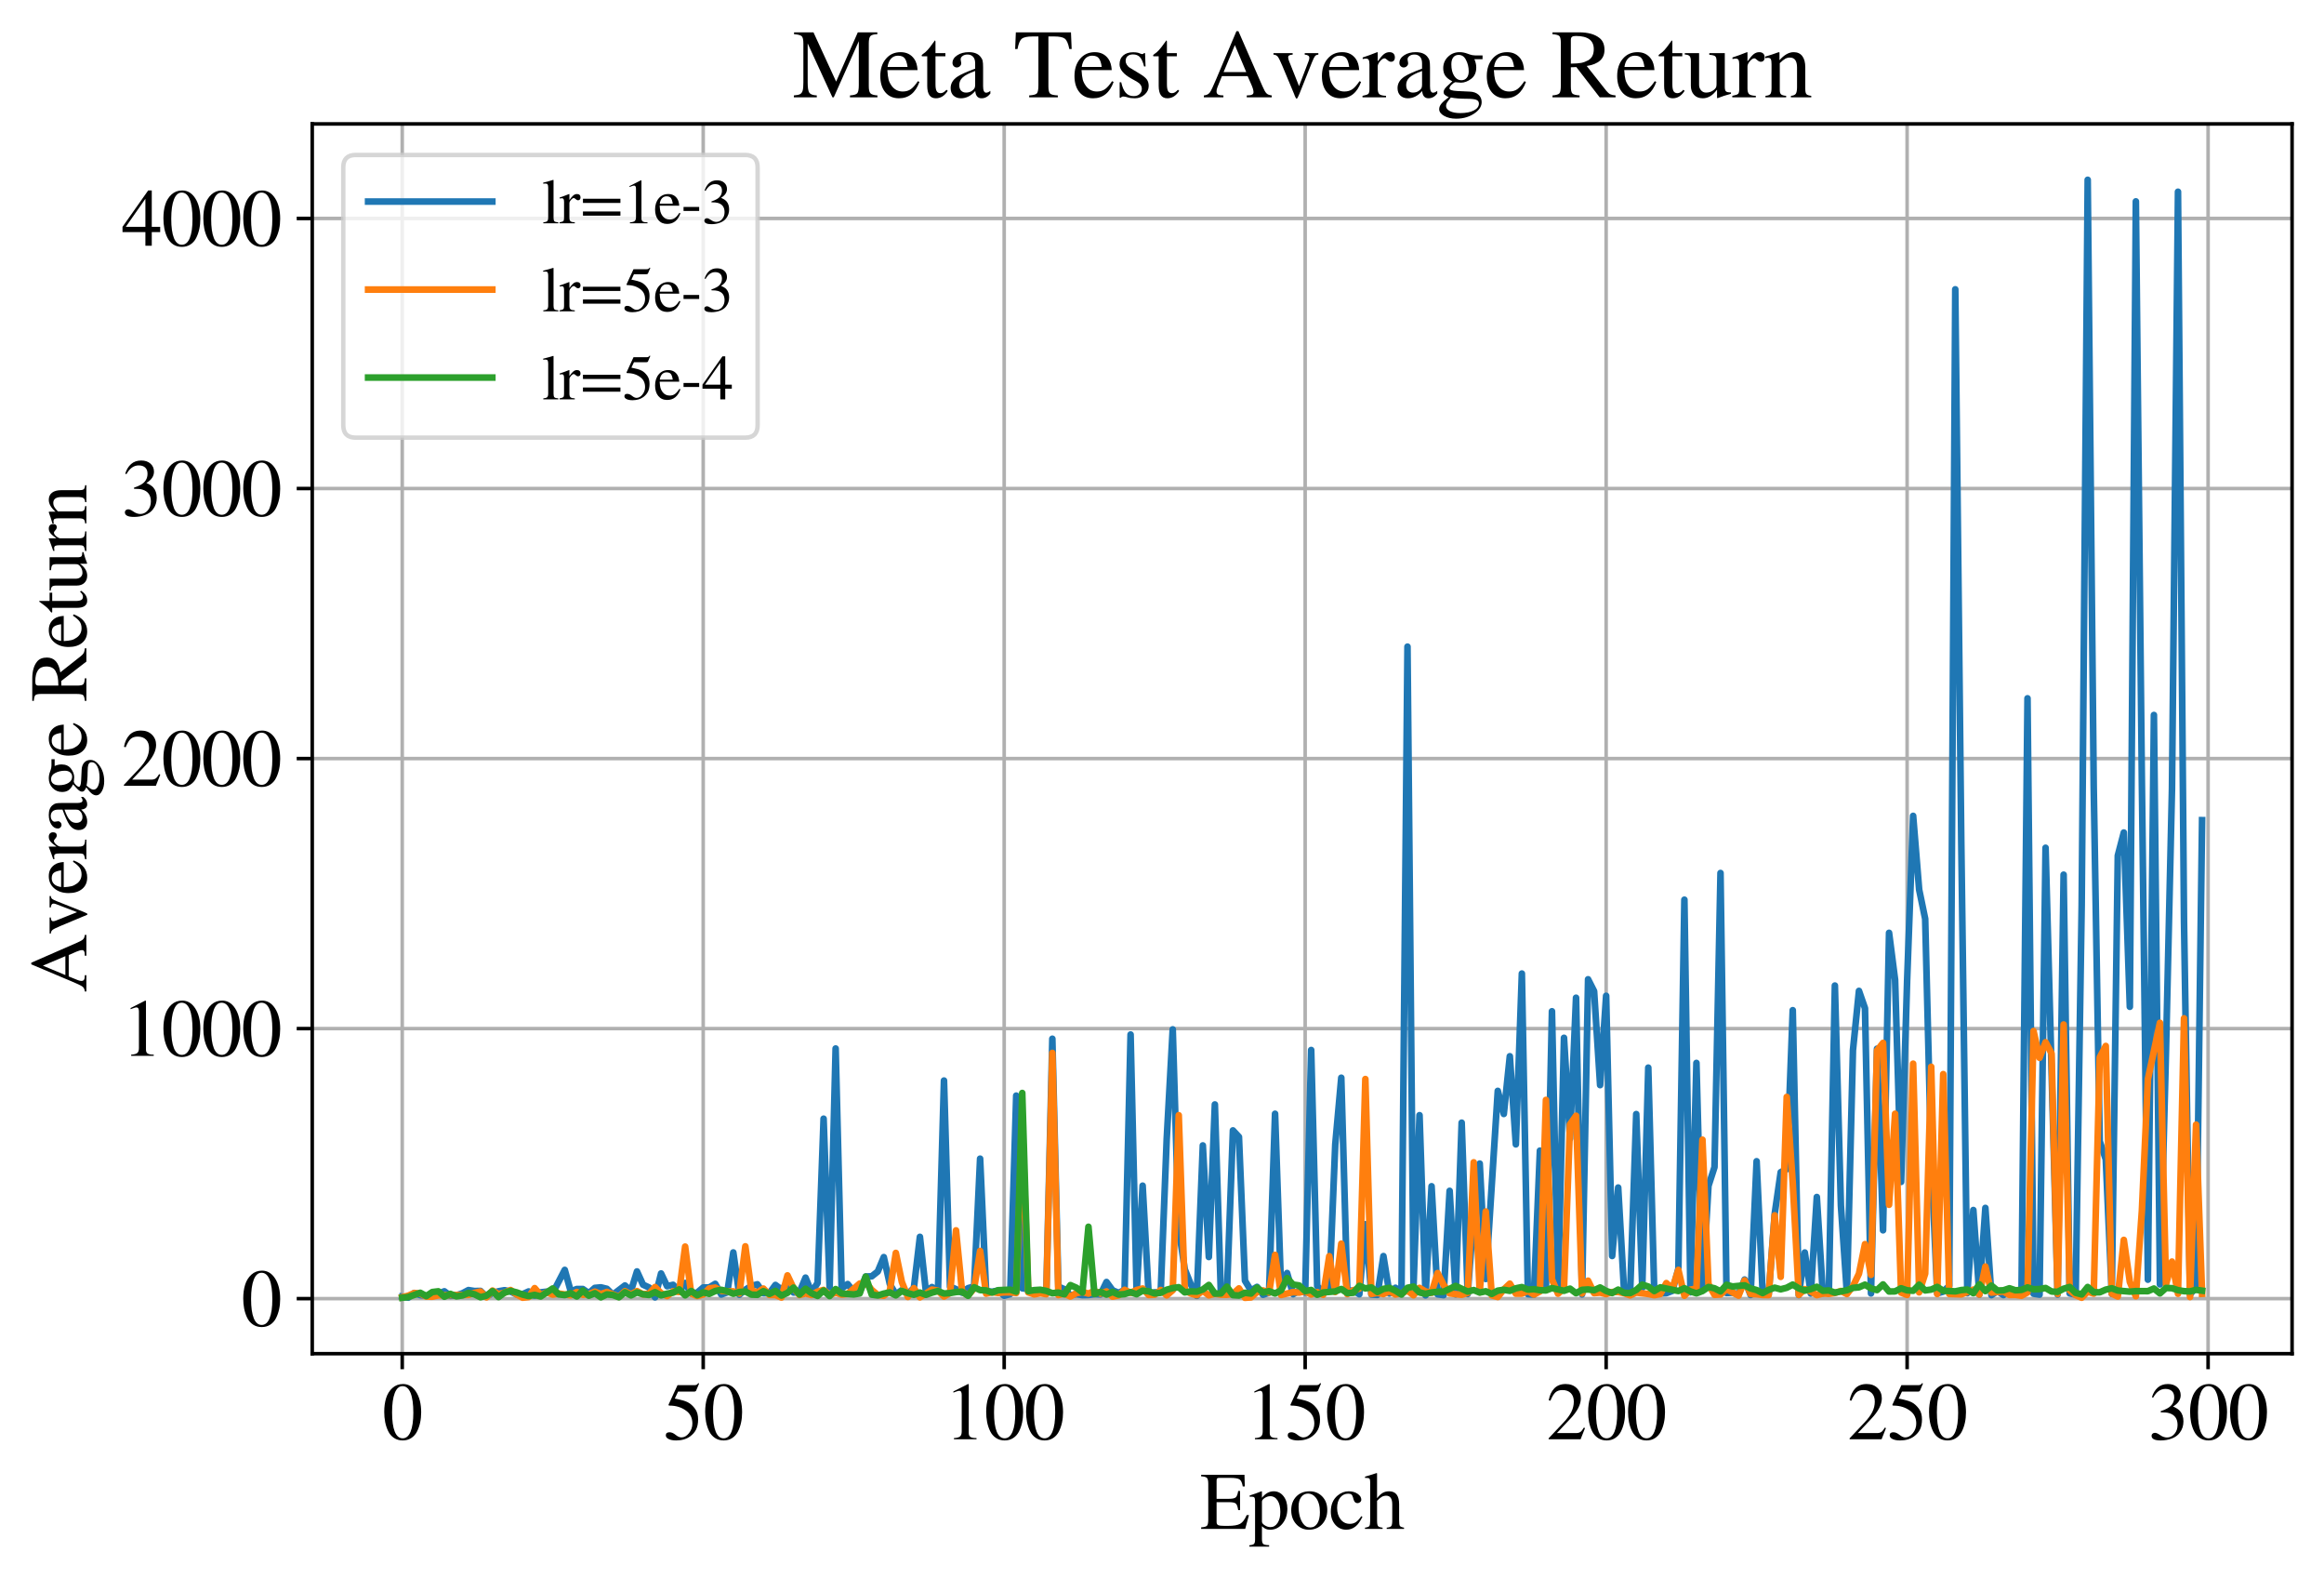 <?xml version="1.0" encoding="utf-8" standalone="no"?>
<!DOCTYPE svg PUBLIC "-//W3C//DTD SVG 1.1//EN"
  "http://www.w3.org/Graphics/SVG/1.1/DTD/svg11.dtd">
<svg xmlns:xlink="http://www.w3.org/1999/xlink" width="524pt" height="355.732pt" viewBox="0 0 524 355.732" xmlns="http://www.w3.org/2000/svg" version="1.1">
 <defs>
  <style type="text/css">*{stroke-linejoin: round; stroke-linecap: butt}</style>
 </defs>
 <g id="figure_1">
  <g id="patch_1">
   <path d="M 0 355.732 
L 524 355.732 
L 524 0 
L 0 0 
z
" style="fill: #ffffff"/>
  </g>
  <g id="axes_1">
   <g id="patch_2">
    <path d="M 70.4 305.132 
L 516.8 305.132 
L 516.8 27.932 
L 70.4 27.932 
z
" style="fill: #ffffff"/>
   </g>
   <g id="matplotlib.axis_1">
    <g id="xtick_1">
     <g id="line2d_1">
      <path d="M 90.691 305.132 
L 90.691 27.932 
" clip-path="url(#p72299917f0)" style="fill: none; stroke: #b0b0b0; stroke-width: 0.8; stroke-linecap: square"/>
     </g>
     <g id="line2d_2">
      <defs>
       <path id="m0ff01334a9" d="M 0 0 
L 0 3.5 
" style="stroke: #000000; stroke-width: 0.8"/>
      </defs>
      <g>
       <use xlink:href="#m0ff01334a9" x="90.691" y="305.132" style="stroke: #000000; stroke-width: 0.8"/>
      </g>
     </g>
     <g id="text_1">
      <!-- 0 -->
      <g transform="translate(86.191 324.425)scale(0.18 -0.18)">
       <defs>
        <path id="STIXGeneral-Regular-30" d="M 3046 2112 
Q 3046 1683 2963 1302 
Q 2880 922 2717 602 
Q 2554 282 2266 96 
Q 1978 -90 1600 -90 
Q 1210 -90 915 108 
Q 621 307 461 640 
Q 301 973 227 1350 
Q 154 1728 154 2150 
Q 154 2746 301 3222 
Q 448 3699 790 4012 
Q 1133 4326 1626 4326 
Q 2253 4326 2649 3712 
Q 3046 3098 3046 2112 
z
M 2432 2080 
Q 2432 3091 2217 3625 
Q 2003 4160 1587 4160 
Q 1190 4160 979 3622 
Q 768 3085 768 2106 
Q 768 1120 979 598 
Q 1190 77 1600 77 
Q 2003 77 2217 598 
Q 2432 1120 2432 2080 
z
" transform="scale(0.016)"/>
       </defs>
       <use xlink:href="#STIXGeneral-Regular-30"/>
      </g>
     </g>
    </g>
    <g id="xtick_2">
     <g id="line2d_3">
      <path d="M 158.553 305.132 
L 158.553 27.932 
" clip-path="url(#p72299917f0)" style="fill: none; stroke: #b0b0b0; stroke-width: 0.8; stroke-linecap: square"/>
     </g>
     <g id="line2d_4">
      <g>
       <use xlink:href="#m0ff01334a9" x="158.553" y="305.132" style="stroke: #000000; stroke-width: 0.8"/>
      </g>
     </g>
     <g id="text_2">
      <!-- 50 -->
      <g transform="translate(149.553 324.425)scale(0.18 -0.18)">
       <defs>
        <path id="STIXGeneral-Regular-35" d="M 2803 4358 
L 2573 3814 
Q 2534 3731 2400 3731 
L 1158 3731 
L 902 3187 
Q 1606 3053 1920 2896 
Q 2234 2739 2502 2368 
Q 2726 2061 2726 1555 
Q 2726 1094 2576 780 
Q 2426 467 2099 224 
Q 1664 -90 1011 -90 
Q 646 -90 422 19 
Q 198 128 198 307 
Q 198 550 486 550 
Q 717 550 960 352 
Q 1210 147 1414 147 
Q 1747 147 2012 480 
Q 2278 813 2278 1229 
Q 2278 1843 1850 2189 
Q 1293 2637 486 2637 
Q 410 2637 410 2688 
L 416 2720 
L 1114 4237 
L 2438 4237 
Q 2547 4237 2608 4269 
Q 2669 4301 2746 4403 
L 2803 4358 
z
" transform="scale(0.016)"/>
       </defs>
       <use xlink:href="#STIXGeneral-Regular-35"/>
       <use xlink:href="#STIXGeneral-Regular-30" x="50"/>
      </g>
     </g>
    </g>
    <g id="xtick_3">
     <g id="line2d_5">
      <path d="M 226.416 305.132 
L 226.416 27.932 
" clip-path="url(#p72299917f0)" style="fill: none; stroke: #b0b0b0; stroke-width: 0.8; stroke-linecap: square"/>
     </g>
     <g id="line2d_6">
      <g>
       <use xlink:href="#m0ff01334a9" x="226.416" y="305.132" style="stroke: #000000; stroke-width: 0.8"/>
      </g>
     </g>
     <g id="text_3">
      <!-- 100 -->
      <g transform="translate(212.916 324.425)scale(0.18 -0.18)">
       <defs>
        <path id="STIXGeneral-Regular-31" d="M 2522 0 
L 755 0 
L 755 96 
Q 1107 115 1235 227 
Q 1363 339 1363 608 
L 1363 3482 
Q 1363 3795 1171 3795 
Q 1082 3795 883 3718 
L 710 3654 
L 710 3744 
L 1856 4326 
L 1914 4307 
L 1914 486 
Q 1914 275 2042 185 
Q 2170 96 2522 96 
L 2522 0 
z
" transform="scale(0.016)"/>
       </defs>
       <use xlink:href="#STIXGeneral-Regular-31"/>
       <use xlink:href="#STIXGeneral-Regular-30" x="50"/>
       <use xlink:href="#STIXGeneral-Regular-30" x="100"/>
      </g>
     </g>
    </g>
    <g id="xtick_4">
     <g id="line2d_7">
      <path d="M 294.279 305.132 
L 294.279 27.932 
" clip-path="url(#p72299917f0)" style="fill: none; stroke: #b0b0b0; stroke-width: 0.8; stroke-linecap: square"/>
     </g>
     <g id="line2d_8">
      <g>
       <use xlink:href="#m0ff01334a9" x="294.279" y="305.132" style="stroke: #000000; stroke-width: 0.8"/>
      </g>
     </g>
     <g id="text_4">
      <!-- 150 -->
      <g transform="translate(280.779 324.425)scale(0.18 -0.18)">
       <use xlink:href="#STIXGeneral-Regular-31"/>
       <use xlink:href="#STIXGeneral-Regular-35" x="50"/>
       <use xlink:href="#STIXGeneral-Regular-30" x="100"/>
      </g>
     </g>
    </g>
    <g id="xtick_5">
     <g id="line2d_9">
      <path d="M 362.141 305.132 
L 362.141 27.932 
" clip-path="url(#p72299917f0)" style="fill: none; stroke: #b0b0b0; stroke-width: 0.8; stroke-linecap: square"/>
     </g>
     <g id="line2d_10">
      <g>
       <use xlink:href="#m0ff01334a9" x="362.141" y="305.132" style="stroke: #000000; stroke-width: 0.8"/>
      </g>
     </g>
     <g id="text_5">
      <!-- 200 -->
      <g transform="translate(348.641 324.425)scale(0.18 -0.18)">
       <defs>
        <path id="STIXGeneral-Regular-32" d="M 3034 877 
L 2688 0 
L 186 0 
L 186 77 
L 1325 1286 
Q 1773 1754 1965 2144 
Q 2157 2534 2157 2950 
Q 2157 3379 1920 3616 
Q 1683 3853 1267 3853 
Q 922 3853 720 3673 
Q 518 3494 326 3021 
L 192 3053 
Q 301 3648 630 3987 
Q 960 4326 1523 4326 
Q 2054 4326 2380 4006 
Q 2707 3686 2707 3200 
Q 2707 2477 1888 1613 
L 832 486 
L 2330 486 
Q 2541 486 2665 569 
Q 2790 653 2944 915 
L 3034 877 
z
" transform="scale(0.016)"/>
       </defs>
       <use xlink:href="#STIXGeneral-Regular-32"/>
       <use xlink:href="#STIXGeneral-Regular-30" x="50"/>
       <use xlink:href="#STIXGeneral-Regular-30" x="100"/>
      </g>
     </g>
    </g>
    <g id="xtick_6">
     <g id="line2d_11">
      <path d="M 430.004 305.132 
L 430.004 27.932 
" clip-path="url(#p72299917f0)" style="fill: none; stroke: #b0b0b0; stroke-width: 0.8; stroke-linecap: square"/>
     </g>
     <g id="line2d_12">
      <g>
       <use xlink:href="#m0ff01334a9" x="430.004" y="305.132" style="stroke: #000000; stroke-width: 0.8"/>
      </g>
     </g>
     <g id="text_6">
      <!-- 250 -->
      <g transform="translate(416.504 324.425)scale(0.18 -0.18)">
       <use xlink:href="#STIXGeneral-Regular-32"/>
       <use xlink:href="#STIXGeneral-Regular-35" x="50"/>
       <use xlink:href="#STIXGeneral-Regular-30" x="100"/>
      </g>
     </g>
    </g>
    <g id="xtick_7">
     <g id="line2d_13">
      <path d="M 497.866 305.132 
L 497.866 27.932 
" clip-path="url(#p72299917f0)" style="fill: none; stroke: #b0b0b0; stroke-width: 0.8; stroke-linecap: square"/>
     </g>
     <g id="line2d_14">
      <g>
       <use xlink:href="#m0ff01334a9" x="497.866" y="305.132" style="stroke: #000000; stroke-width: 0.8"/>
      </g>
     </g>
     <g id="text_7">
      <!-- 300 -->
      <g transform="translate(484.366 324.425)scale(0.18 -0.18)">
       <defs>
        <path id="STIXGeneral-Regular-33" d="M 390 3264 
L 288 3290 
Q 435 3770 748 4048 
Q 1062 4326 1542 4326 
Q 1990 4326 2265 4083 
Q 2541 3840 2541 3450 
Q 2541 2925 1946 2566 
Q 2298 2413 2477 2227 
Q 2758 1914 2758 1402 
Q 2758 890 2464 506 
Q 2246 211 1840 60 
Q 1434 -90 979 -90 
Q 262 -90 262 275 
Q 262 378 339 442 
Q 416 506 525 506 
Q 685 506 915 339 
Q 1197 141 1466 141 
Q 1818 141 2058 425 
Q 2298 710 2298 1120 
Q 2298 1856 1632 2048 
Q 1434 2112 979 2112 
L 979 2202 
Q 1338 2323 1517 2432 
Q 2035 2726 2035 3290 
Q 2035 3610 1852 3776 
Q 1670 3942 1344 3942 
Q 768 3942 390 3264 
z
" transform="scale(0.016)"/>
       </defs>
       <use xlink:href="#STIXGeneral-Regular-33"/>
       <use xlink:href="#STIXGeneral-Regular-30" x="50"/>
       <use xlink:href="#STIXGeneral-Regular-30" x="100"/>
      </g>
     </g>
    </g>
    <g id="text_8">
     <!-- Epoch -->
     <g transform="translate(270.605 344.625)scale(0.18 -0.18)">
      <defs>
       <path id="STIXGeneral-Regular-45" d="M 3821 1082 
L 3526 0 
L 77 0 
L 77 122 
Q 442 147 538 252 
Q 634 358 634 730 
L 634 3520 
Q 634 3878 534 3987 
Q 435 4096 77 4115 
L 77 4237 
L 3469 4237 
L 3494 3322 
L 3334 3322 
Q 3264 3750 3085 3872 
Q 2906 3994 2349 3994 
L 1510 3994 
Q 1370 3994 1328 3952 
Q 1286 3910 1286 3763 
L 1286 2355 
L 2253 2355 
Q 2656 2355 2787 2470 
Q 2918 2586 2976 2970 
L 3123 2970 
L 3123 1472 
L 2976 1472 
Q 2918 1875 2790 1984 
Q 2662 2093 2253 2093 
L 1286 2093 
L 1286 538 
Q 1286 346 1420 291 
Q 1555 237 1933 237 
L 2163 237 
Q 2848 237 3136 403 
Q 3424 570 3642 1082 
L 3821 1082 
z
" transform="scale(0.016)"/>
       <path id="STIXGeneral-Regular-70" d="M 1018 2931 
L 1018 2438 
Q 1421 2944 1939 2944 
Q 2406 2944 2707 2560 
Q 3008 2176 3008 1581 
Q 3008 883 2621 409 
Q 2234 -64 1664 -64 
Q 1466 -64 1328 -6 
Q 1190 51 1018 211 
L 1018 -794 
Q 1018 -1094 1120 -1180 
Q 1222 -1267 1581 -1274 
L 1581 -1389 
L 32 -1389 
L 32 -1280 
Q 314 -1254 397 -1171 
Q 480 -1088 480 -838 
L 480 2157 
Q 480 2381 429 2451 
Q 378 2522 218 2522 
Q 115 2522 58 2515 
L 58 2618 
Q 506 2752 979 2944 
L 1018 2931 
z
M 1018 2138 
L 1018 563 
Q 1018 422 1238 281 
Q 1459 141 1683 141 
Q 2029 141 2243 467 
Q 2458 794 2458 1325 
Q 2458 1888 2243 2224 
Q 2029 2560 1670 2560 
Q 1446 2560 1232 2419 
Q 1018 2278 1018 2138 
z
" transform="scale(0.016)"/>
       <path id="STIXGeneral-Regular-6f" d="M 3008 1478 
Q 3008 806 2608 371 
Q 2208 -64 1568 -64 
Q 979 -64 582 368 
Q 186 800 186 1459 
Q 186 2125 582 2534 
Q 979 2944 1626 2944 
Q 2221 2944 2614 2537 
Q 3008 2131 3008 1478 
z
M 2432 1306 
Q 2432 2035 2112 2445 
Q 1856 2765 1504 2765 
Q 1171 2765 966 2493 
Q 762 2221 762 1747 
Q 762 928 1101 435 
Q 1318 115 1677 115 
Q 2029 115 2230 432 
Q 2432 749 2432 1306 
z
" transform="scale(0.016)"/>
       <path id="STIXGeneral-Regular-63" d="M 2547 998 
L 2637 941 
Q 2362 403 2112 205 
Q 1786 -64 1376 -64 
Q 845 -64 502 336 
Q 160 736 160 1357 
Q 160 2170 698 2618 
Q 1094 2944 1562 2944 
Q 1965 2944 2256 2749 
Q 2547 2554 2547 2285 
Q 2547 2176 2457 2096 
Q 2368 2016 2246 2016 
Q 2022 2016 1939 2310 
L 1901 2451 
Q 1850 2630 1773 2694 
Q 1696 2758 1523 2758 
Q 1133 2758 893 2451 
Q 653 2144 653 1645 
Q 653 1094 928 745 
Q 1203 397 1645 397 
Q 1920 397 2118 528 
Q 2317 659 2547 998 
z
" transform="scale(0.016)"/>
       <path id="STIXGeneral-Regular-68" d="M 3117 0 
L 1760 0 
L 1760 96 
Q 2042 128 2118 224 
Q 2195 320 2195 653 
L 2195 1920 
Q 2195 2598 1722 2598 
Q 1530 2598 1370 2508 
Q 1210 2419 1005 2195 
L 1005 653 
Q 1005 320 1081 224 
Q 1158 128 1440 96 
L 1440 0 
L 58 0 
L 58 96 
Q 333 134 400 224 
Q 467 314 467 653 
L 467 3667 
Q 467 3872 406 3933 
Q 346 3994 141 3994 
Q 83 3994 64 3987 
L 64 4090 
L 237 4141 
Q 730 4288 973 4371 
L 1005 4352 
L 1005 2406 
Q 1229 2694 1446 2819 
Q 1664 2944 1946 2944 
Q 2733 2944 2733 1926 
L 2733 653 
Q 2733 320 2793 233 
Q 2854 147 3117 96 
L 3117 0 
z
" transform="scale(0.016)"/>
      </defs>
      <use xlink:href="#STIXGeneral-Regular-45"/>
      <use xlink:href="#STIXGeneral-Regular-70" x="61.1"/>
      <use xlink:href="#STIXGeneral-Regular-6f" x="111.1"/>
      <use xlink:href="#STIXGeneral-Regular-63" x="161.1"/>
      <use xlink:href="#STIXGeneral-Regular-68" x="205.5"/>
     </g>
    </g>
   </g>
   <g id="matplotlib.axis_2">
    <g id="ytick_1">
     <g id="line2d_15">
      <path d="M 70.4 292.723 
L 516.8 292.723 
" clip-path="url(#p72299917f0)" style="fill: none; stroke: #b0b0b0; stroke-width: 0.8; stroke-linecap: square"/>
     </g>
     <g id="line2d_16">
      <defs>
       <path id="m9b5ea8f949" d="M 0 0 
L -3.5 0 
" style="stroke: #000000; stroke-width: 0.8"/>
      </defs>
      <g>
       <use xlink:href="#m9b5ea8f949" x="70.4" y="292.723" style="stroke: #000000; stroke-width: 0.8"/>
      </g>
     </g>
     <g id="text_9">
      <!-- 0 -->
      <g transform="translate(54.4 298.87)scale(0.18 -0.18)">
       <use xlink:href="#STIXGeneral-Regular-30"/>
      </g>
     </g>
    </g>
    <g id="ytick_2">
     <g id="line2d_17">
      <path d="M 70.4 231.853 
L 516.8 231.853 
" clip-path="url(#p72299917f0)" style="fill: none; stroke: #b0b0b0; stroke-width: 0.8; stroke-linecap: square"/>
     </g>
     <g id="line2d_18">
      <g>
       <use xlink:href="#m9b5ea8f949" x="70.4" y="231.853" style="stroke: #000000; stroke-width: 0.8"/>
      </g>
     </g>
     <g id="text_10">
      <!-- 1000 -->
      <g transform="translate(27.4 238)scale(0.18 -0.18)">
       <use xlink:href="#STIXGeneral-Regular-31"/>
       <use xlink:href="#STIXGeneral-Regular-30" x="50"/>
       <use xlink:href="#STIXGeneral-Regular-30" x="100"/>
       <use xlink:href="#STIXGeneral-Regular-30" x="150"/>
      </g>
     </g>
    </g>
    <g id="ytick_3">
     <g id="line2d_19">
      <path d="M 70.4 170.983 
L 516.8 170.983 
" clip-path="url(#p72299917f0)" style="fill: none; stroke: #b0b0b0; stroke-width: 0.8; stroke-linecap: square"/>
     </g>
     <g id="line2d_20">
      <g>
       <use xlink:href="#m9b5ea8f949" x="70.4" y="170.983" style="stroke: #000000; stroke-width: 0.8"/>
      </g>
     </g>
     <g id="text_11">
      <!-- 2000 -->
      <g transform="translate(27.4 177.13)scale(0.18 -0.18)">
       <use xlink:href="#STIXGeneral-Regular-32"/>
       <use xlink:href="#STIXGeneral-Regular-30" x="50"/>
       <use xlink:href="#STIXGeneral-Regular-30" x="100"/>
       <use xlink:href="#STIXGeneral-Regular-30" x="150"/>
      </g>
     </g>
    </g>
    <g id="ytick_4">
     <g id="line2d_21">
      <path d="M 70.4 110.113 
L 516.8 110.113 
" clip-path="url(#p72299917f0)" style="fill: none; stroke: #b0b0b0; stroke-width: 0.8; stroke-linecap: square"/>
     </g>
     <g id="line2d_22">
      <g>
       <use xlink:href="#m9b5ea8f949" x="70.4" y="110.113" style="stroke: #000000; stroke-width: 0.8"/>
      </g>
     </g>
     <g id="text_12">
      <!-- 3000 -->
      <g transform="translate(27.4 116.259)scale(0.18 -0.18)">
       <use xlink:href="#STIXGeneral-Regular-33"/>
       <use xlink:href="#STIXGeneral-Regular-30" x="50"/>
       <use xlink:href="#STIXGeneral-Regular-30" x="100"/>
       <use xlink:href="#STIXGeneral-Regular-30" x="150"/>
      </g>
     </g>
    </g>
    <g id="ytick_5">
     <g id="line2d_23">
      <path d="M 70.4 49.242 
L 516.8 49.242 
" clip-path="url(#p72299917f0)" style="fill: none; stroke: #b0b0b0; stroke-width: 0.8; stroke-linecap: square"/>
     </g>
     <g id="line2d_24">
      <g>
       <use xlink:href="#m9b5ea8f949" x="70.4" y="49.242" style="stroke: #000000; stroke-width: 0.8"/>
      </g>
     </g>
     <g id="text_13">
      <!-- 4000 -->
      <g transform="translate(27.4 55.389)scale(0.18 -0.18)">
       <defs>
        <path id="STIXGeneral-Regular-34" d="M 3027 1069 
L 2368 1069 
L 2368 0 
L 1869 0 
L 1869 1069 
L 77 1069 
L 77 1478 
L 2086 4326 
L 2368 4326 
L 2368 1478 
L 3027 1478 
L 3027 1069 
z
M 1869 1478 
L 1869 3674 
L 333 1478 
L 1869 1478 
z
" transform="scale(0.016)"/>
       </defs>
       <use xlink:href="#STIXGeneral-Regular-34"/>
       <use xlink:href="#STIXGeneral-Regular-30" x="50"/>
       <use xlink:href="#STIXGeneral-Regular-30" x="100"/>
       <use xlink:href="#STIXGeneral-Regular-30" x="150"/>
      </g>
     </g>
    </g>
    <g id="text_14">
     <!-- Average Return -->
     <g transform="translate(19.477 223.765)rotate(-90)scale(0.18 -0.18)">
      <defs>
       <path id="STIXGeneral-Regular-41" d="M 4525 0 
L 2893 0 
L 2893 122 
Q 3149 122 3245 179 
Q 3334 224 3334 333 
Q 3334 499 3213 781 
L 2950 1382 
L 1274 1382 
L 979 653 
Q 922 506 922 384 
Q 922 237 1027 179 
Q 1133 122 1370 122 
L 1370 0 
L 96 0 
L 96 122 
Q 365 147 486 316 
Q 608 486 902 1190 
L 2221 4314 
L 2349 4314 
L 3923 710 
Q 4064 378 4176 262 
Q 4288 147 4525 122 
L 4525 0 
z
M 2861 1645 
L 2118 3405 
L 1382 1645 
L 2861 1645 
z
" transform="scale(0.016)"/>
       <path id="STIXGeneral-Regular-76" d="M 3053 2880 
L 3053 2784 
Q 2906 2771 2835 2688 
Q 2765 2605 2637 2285 
L 1818 230 
Q 1690 -90 1638 -90 
Q 1587 -90 1523 77 
Q 1510 96 1497 141 
Q 1485 186 1472 211 
L 704 2048 
Q 499 2534 403 2652 
Q 307 2771 122 2784 
L 122 2880 
L 1376 2880 
L 1376 2784 
Q 1210 2771 1146 2732 
Q 1082 2694 1082 2611 
Q 1082 2509 1139 2368 
L 1792 730 
L 2426 2387 
Q 2464 2483 2464 2579 
Q 2464 2758 2163 2784 
L 2163 2880 
L 3053 2880 
z
" transform="scale(0.016)"/>
       <path id="STIXGeneral-Regular-65" d="M 2611 1050 
L 2714 1005 
Q 2330 -64 1376 -64 
Q 813 -64 486 329 
Q 160 723 160 1389 
Q 160 2074 525 2509 
Q 890 2944 1485 2944 
Q 2061 2944 2374 2502 
Q 2560 2246 2592 1773 
L 621 1773 
Q 646 1370 700 1158 
Q 755 947 915 730 
Q 1184 378 1626 378 
Q 1939 378 2153 531 
Q 2368 685 2611 1050 
z
M 634 1978 
L 1939 1978 
Q 1882 2381 1750 2547 
Q 1619 2714 1312 2714 
Q 1043 2714 864 2525 
Q 685 2336 634 1978 
z
" transform="scale(0.016)"/>
       <path id="STIXGeneral-Regular-72" d="M 1024 2931 
L 1024 2342 
Q 1267 2688 1430 2816 
Q 1594 2944 1792 2944 
Q 1958 2944 2051 2854 
Q 2144 2765 2144 2605 
Q 2144 2470 2077 2393 
Q 2010 2317 1894 2317 
Q 1773 2317 1638 2445 
Q 1536 2541 1472 2541 
Q 1338 2541 1181 2355 
Q 1024 2170 1024 2016 
L 1024 576 
Q 1024 301 1133 205 
Q 1242 109 1568 96 
L 1568 0 
L 32 0 
L 32 96 
Q 339 154 412 224 
Q 486 294 486 538 
L 486 2138 
Q 486 2349 438 2435 
Q 390 2522 269 2522 
Q 166 2522 45 2496 
L 45 2598 
Q 448 2726 992 2944 
L 1024 2931 
z
" transform="scale(0.016)"/>
       <path id="STIXGeneral-Regular-61" d="M 2829 422 
L 2829 243 
Q 2586 -64 2253 -64 
Q 1888 -64 1843 403 
L 1837 403 
Q 1427 -64 909 -64 
Q 608 -64 422 112 
Q 237 288 237 602 
Q 237 1050 685 1350 
Q 992 1555 1837 1869 
L 1837 2214 
Q 1837 2502 1699 2646 
Q 1562 2790 1338 2790 
Q 1146 2790 1018 2697 
Q 890 2605 890 2477 
Q 890 2419 909 2348 
Q 928 2278 928 2208 
Q 928 2112 841 2029 
Q 755 1946 634 1946 
Q 525 1946 441 2029 
Q 358 2112 358 2240 
Q 358 2547 685 2752 
Q 986 2944 1421 2944 
Q 1939 2944 2176 2656 
Q 2291 2522 2323 2384 
Q 2355 2246 2355 1946 
L 2355 723 
Q 2355 301 2554 301 
Q 2682 301 2829 422 
z
M 1837 813 
L 1837 1715 
Q 1248 1510 1018 1293 
Q 800 1094 800 800 
Q 800 557 921 432 
Q 1043 307 1242 307 
Q 1453 307 1613 410 
Q 1747 506 1792 589 
Q 1837 672 1837 813 
z
" transform="scale(0.016)"/>
       <path id="STIXGeneral-Regular-67" d="M 3008 2483 
L 2477 2483 
Q 2598 2208 2598 1946 
Q 2598 1453 2265 1203 
Q 1933 954 1600 954 
Q 1530 954 1357 973 
L 1235 986 
Q 1107 947 979 812 
Q 851 678 851 582 
Q 851 435 1350 410 
L 2176 371 
Q 2528 358 2739 172 
Q 2950 -13 2950 -314 
Q 2950 -685 2566 -986 
Q 2035 -1395 1286 -1395 
Q 826 -1395 502 -1212 
Q 179 -1030 179 -774 
Q 179 -595 320 -419 
Q 461 -243 806 6 
Q 602 102 534 172 
Q 467 243 467 346 
Q 467 531 762 787 
Q 909 915 1037 1043 
Q 717 1203 579 1401 
Q 442 1600 442 1901 
Q 442 2336 752 2640 
Q 1062 2944 1510 2944 
Q 1766 2944 2022 2848 
L 2163 2797 
Q 2349 2733 2515 2733 
L 3008 2733 
L 3008 2483 
z
M 973 2163 
L 973 2144 
Q 973 1683 1155 1398 
Q 1338 1114 1632 1114 
Q 1850 1114 1978 1270 
Q 2106 1427 2106 1690 
Q 2106 2112 1914 2464 
Q 1754 2765 1446 2765 
Q 1222 2765 1097 2605 
Q 973 2445 973 2163 
z
M 2771 -410 
Q 2771 -230 2595 -163 
Q 2419 -96 1978 -96 
Q 1344 -96 941 -13 
Q 749 -243 688 -348 
Q 627 -454 627 -563 
Q 627 -774 880 -902 
Q 1133 -1030 1555 -1030 
Q 2099 -1030 2435 -860 
Q 2771 -691 2771 -410 
z
" transform="scale(0.016)"/>
       <path id="STIXGeneral-Regular-20" transform="scale(0.016)"/>
       <path id="STIXGeneral-Regular-52" d="M 4224 0 
L 3187 0 
L 1664 1971 
L 1306 1958 
L 1306 717 
Q 1306 352 1405 249 
Q 1504 147 1875 122 
L 1875 0 
L 109 0 
L 109 122 
Q 474 154 563 262 
Q 653 371 653 794 
L 653 3526 
Q 653 3885 563 3987 
Q 474 4090 109 4115 
L 109 4237 
L 1850 4237 
Q 2726 4237 3187 3859 
Q 3501 3603 3501 3091 
Q 3501 2221 2342 2042 
L 3622 422 
Q 3757 256 3878 198 
Q 4000 141 4224 122 
L 4224 0 
z
M 1306 3731 
L 1306 2195 
Q 1766 2202 1990 2246 
Q 2214 2291 2438 2413 
Q 2803 2618 2803 3142 
Q 2803 4000 1632 4000 
Q 1459 4000 1382 3945 
Q 1306 3891 1306 3731 
z
" transform="scale(0.016)"/>
       <path id="STIXGeneral-Regular-74" d="M 1702 493 
L 1786 422 
Q 1478 -64 1011 -64 
Q 448 -64 448 749 
L 448 2675 
L 109 2675 
Q 83 2694 83 2720 
Q 83 2771 192 2842 
Q 435 2982 813 3526 
Q 826 3546 874 3606 
Q 922 3667 941 3706 
Q 986 3706 986 3622 
L 986 2880 
L 1632 2880 
L 1632 2675 
L 986 2675 
L 986 845 
Q 986 538 1062 403 
Q 1139 269 1318 269 
Q 1510 269 1702 493 
z
" transform="scale(0.016)"/>
       <path id="STIXGeneral-Regular-75" d="M 3072 320 
L 3072 230 
Q 2573 96 2195 -58 
L 2163 -38 
L 2163 486 
L 2150 486 
Q 1747 -64 1235 -64 
Q 870 -64 662 160 
Q 454 384 454 755 
L 454 2362 
Q 454 2598 371 2688 
Q 288 2778 58 2790 
L 58 2880 
L 992 2880 
L 992 813 
Q 992 595 1123 451 
Q 1254 307 1446 307 
Q 1760 307 1984 506 
Q 2067 582 2099 649 
Q 2131 717 2131 877 
L 2131 2355 
Q 2131 2605 2041 2678 
Q 1952 2752 1658 2771 
L 1658 2880 
L 2669 2880 
L 2669 685 
Q 2669 461 2742 390 
Q 2816 320 3034 320 
L 3072 320 
z
" transform="scale(0.016)"/>
       <path id="STIXGeneral-Regular-6e" d="M 3104 0 
L 1773 0 
L 1779 96 
Q 2016 115 2096 233 
Q 2176 352 2176 672 
L 2176 1946 
Q 2176 2592 1709 2592 
Q 1549 2592 1408 2515 
Q 1267 2438 1050 2227 
L 1050 461 
Q 1050 269 1136 192 
Q 1222 115 1466 96 
L 1466 0 
L 115 0 
L 115 96 
Q 358 115 435 214 
Q 512 314 512 602 
L 512 2157 
Q 512 2394 467 2483 
Q 422 2573 288 2573 
Q 160 2573 102 2547 
L 102 2656 
Q 550 2784 979 2944 
L 1030 2925 
L 1030 2426 
L 1037 2426 
Q 1491 2944 1958 2944 
Q 2323 2944 2518 2688 
Q 2714 2432 2714 1958 
L 2714 544 
Q 2714 288 2790 205 
Q 2867 122 3104 96 
L 3104 0 
z
" transform="scale(0.016)"/>
      </defs>
      <use xlink:href="#STIXGeneral-Regular-41"/>
      <use xlink:href="#STIXGeneral-Regular-76" x="72.2"/>
      <use xlink:href="#STIXGeneral-Regular-65" x="122.2"/>
      <use xlink:href="#STIXGeneral-Regular-72" x="166.6"/>
      <use xlink:href="#STIXGeneral-Regular-61" x="199.9"/>
      <use xlink:href="#STIXGeneral-Regular-67" x="244.3"/>
      <use xlink:href="#STIXGeneral-Regular-65" x="294.3"/>
      <use xlink:href="#STIXGeneral-Regular-20" x="338.7"/>
      <use xlink:href="#STIXGeneral-Regular-52" x="363.7"/>
      <use xlink:href="#STIXGeneral-Regular-65" x="430.4"/>
      <use xlink:href="#STIXGeneral-Regular-74" x="474.8"/>
      <use xlink:href="#STIXGeneral-Regular-75" x="502.6"/>
      <use xlink:href="#STIXGeneral-Regular-72" x="552.6"/>
      <use xlink:href="#STIXGeneral-Regular-6e" x="585.9"/>
     </g>
    </g>
   </g>
   <g id="line2d_25">
    <path d="M 90.691 292.271 
L 92.048 292.502 
L 93.405 291.442 
L 94.763 291.939 
L 96.12 292.069 
L 98.834 291.599 
L 100.192 291.07 
L 101.549 292.09 
L 102.906 291.974 
L 104.263 291.52 
L 105.621 290.794 
L 106.978 291.006 
L 108.335 290.981 
L 109.692 292.28 
L 111.05 291.455 
L 112.407 291.061 
L 113.764 290.818 
L 115.121 291.132 
L 116.479 291.768 
L 117.836 291.721 
L 119.193 291.1 
L 120.55 292.041 
L 121.908 291.302 
L 123.265 291.145 
L 124.622 291.471 
L 127.337 286.242 
L 128.694 291.104 
L 130.051 290.55 
L 131.408 290.555 
L 132.766 291.483 
L 134.123 290.301 
L 135.48 290.177 
L 136.837 290.507 
L 138.195 291.825 
L 140.909 289.753 
L 142.266 290.967 
L 143.624 286.59 
L 144.981 289.572 
L 146.338 290.208 
L 147.695 292.436 
L 149.053 287.049 
L 150.41 289.915 
L 151.767 289.606 
L 153.124 291.076 
L 154.482 289.184 
L 155.839 291.559 
L 157.196 291.369 
L 158.553 290.213 
L 159.911 290.205 
L 161.268 289.385 
L 162.625 291.79 
L 163.982 291.299 
L 165.34 282.309 
L 166.697 291.836 
L 168.054 290.707 
L 169.411 289.866 
L 170.769 289.492 
L 172.126 291.487 
L 173.483 291.476 
L 174.84 289.636 
L 176.198 290.658 
L 177.555 289.27 
L 178.912 291.344 
L 180.27 291.269 
L 181.627 287.989 
L 182.984 291.299 
L 184.341 289.197 
L 185.699 252.162 
L 187.056 290.156 
L 188.413 236.341 
L 189.77 290.449 
L 191.128 289.436 
L 192.485 291.139 
L 193.842 291.113 
L 195.199 287.74 
L 196.557 287.686 
L 197.914 286.607 
L 199.271 283.362 
L 200.628 289.44 
L 201.986 291.766 
L 203.343 290.791 
L 204.7 291.656 
L 206.057 290.3 
L 207.415 278.795 
L 208.772 291.141 
L 210.129 290.112 
L 211.486 291.009 
L 212.844 243.567 
L 214.201 290.023 
L 215.558 290.579 
L 216.915 291.382 
L 218.273 290.359 
L 219.63 289.988 
L 220.987 261.172 
L 222.344 291.097 
L 223.702 291.156 
L 225.059 290.911 
L 226.416 292.066 
L 227.773 291.69 
L 229.131 246.962 
L 230.488 290.387 
L 231.845 290.562 
L 233.202 291.475 
L 234.56 291.239 
L 235.917 291.369 
L 237.274 234.143 
L 238.631 290.008 
L 239.989 290.592 
L 241.346 291.958 
L 242.703 291.711 
L 244.06 291.93 
L 245.418 291.898 
L 246.775 291.708 
L 248.132 291.776 
L 249.489 288.973 
L 250.847 290.828 
L 252.204 291.424 
L 253.561 290.773 
L 254.918 233.187 
L 256.276 291.357 
L 257.633 267.26 
L 258.99 291.744 
L 260.347 291.293 
L 261.705 291.292 
L 263.062 256.728 
L 264.419 232.027 
L 265.776 277.01 
L 267.134 286.109 
L 268.491 289.494 
L 269.848 292.095 
L 271.205 258.188 
L 272.563 283.336 
L 273.92 248.951 
L 275.277 291.659 
L 276.634 291.501 
L 277.992 254.802 
L 279.349 256.268 
L 280.706 288.675 
L 282.063 290.904 
L 283.421 290.071 
L 284.778 291.844 
L 286.135 291.379 
L 287.492 251.05 
L 288.85 290.643 
L 290.207 286.949 
L 291.564 291.719 
L 292.921 290.941 
L 294.279 291.347 
L 295.636 236.68 
L 296.993 289.882 
L 298.35 291.231 
L 299.708 290.981 
L 301.065 257.963 
L 302.422 242.931 
L 303.779 290.907 
L 305.137 290.903 
L 306.494 291.732 
L 307.851 275.957 
L 309.208 291.793 
L 310.566 291.883 
L 311.923 283.132 
L 313.28 291.551 
L 314.637 290.272 
L 315.995 291.366 
L 317.352 145.759 
L 318.709 290.102 
L 320.066 251.374 
L 321.424 291.985 
L 322.781 267.392 
L 324.138 291.749 
L 325.495 291.936 
L 326.853 268.423 
L 328.21 291.749 
L 329.567 253.059 
L 330.924 291.677 
L 332.282 273.674 
L 333.639 262.281 
L 334.996 288.291 
L 337.711 245.892 
L 339.068 251.091 
L 340.425 238.087 
L 341.782 257.942 
L 343.14 219.446 
L 344.497 291.716 
L 345.854 291.82 
L 347.211 259.364 
L 348.569 290.139 
L 349.926 227.948 
L 351.283 291.225 
L 352.64 233.932 
L 353.998 256.637 
L 355.355 224.899 
L 356.712 291.767 
L 358.069 220.74 
L 359.427 223.426 
L 360.784 244.589 
L 362.141 224.463 
L 363.498 283.105 
L 364.856 267.682 
L 366.213 291.44 
L 367.57 290.79 
L 368.927 251.121 
L 370.285 290.29 
L 371.642 240.653 
L 372.999 291.399 
L 374.356 291.54 
L 375.714 291.493 
L 377.071 290.97 
L 378.428 285.984 
L 379.785 202.799 
L 381.143 291.291 
L 382.5 239.593 
L 383.857 290.86 
L 385.214 267.303 
L 386.572 263.078 
L 387.929 196.781 
L 389.286 291.446 
L 390.643 291.396 
L 392.001 291.72 
L 393.358 288.418 
L 394.715 291.897 
L 396.072 261.753 
L 397.43 291.43 
L 398.787 291.769 
L 400.144 273.628 
L 401.501 264.219 
L 402.859 263.544 
L 404.216 227.707 
L 405.573 291.911 
L 406.93 282.327 
L 408.288 291.568 
L 409.645 269.816 
L 411.002 291.569 
L 412.36 291.222 
L 413.717 222.152 
L 415.074 271.733 
L 416.431 291.525 
L 417.789 236.748 
L 419.146 223.353 
L 420.503 227.263 
L 421.86 291.548 
L 423.218 236.39 
L 424.575 277.314 
L 425.932 210.266 
L 427.289 220.85 
L 428.647 266.409 
L 430.004 221.047 
L 431.361 183.904 
L 432.718 200.529 
L 434.076 207.106 
L 435.433 261.4 
L 436.79 291.534 
L 438.147 291.151 
L 439.505 289.828 
L 440.862 65.215 
L 442.219 190.05 
L 443.576 291.487 
L 444.934 272.751 
L 446.291 291.795 
L 447.648 272.273 
L 449.005 291.933 
L 450.363 291.042 
L 451.72 291.915 
L 453.077 290.653 
L 455.792 291.518 
L 457.149 157.408 
L 458.506 291.609 
L 459.863 291.822 
L 461.221 191.094 
L 463.935 291.8 
L 465.292 197.158 
L 466.65 291.539 
L 468.007 291.812 
L 469.364 204.004 
L 470.721 40.532 
L 472.079 177.483 
L 473.436 257.246 
L 474.793 261.312 
L 476.15 291.653 
L 477.508 192.863 
L 478.865 187.658 
L 480.222 226.936 
L 481.579 45.395 
L 482.937 176.492 
L 484.294 288.446 
L 485.651 161.165 
L 487.008 289.51 
L 488.366 237.209 
L 489.723 177.84 
L 491.08 43.22 
L 492.437 207.774 
L 493.795 291.807 
L 495.152 289.989 
L 496.509 184.87 
L 496.509 184.87 
" clip-path="url(#p72299917f0)" style="fill: none; stroke: #1f77b4; stroke-width: 1.5; stroke-linecap: square"/>
   </g>
   <g id="line2d_26">
    <path d="M 90.691 292.393 
L 92.048 292.057 
L 93.405 291.464 
L 94.763 291.577 
L 96.12 292.261 
L 97.477 292.286 
L 98.834 291.968 
L 105.621 291.875 
L 106.978 291.425 
L 108.335 291.12 
L 109.692 292.433 
L 111.05 290.902 
L 112.407 291.736 
L 113.764 291.376 
L 115.121 290.783 
L 116.479 291.773 
L 117.836 292.512 
L 119.193 292.363 
L 120.55 290.355 
L 121.908 291.923 
L 123.265 291.306 
L 124.622 291.814 
L 125.979 291.573 
L 128.694 291.975 
L 130.051 291.227 
L 131.408 291.851 
L 132.766 291.738 
L 134.123 291.155 
L 135.48 291.711 
L 136.837 291.212 
L 139.552 292.308 
L 140.909 291.051 
L 142.266 291.772 
L 143.624 291.018 
L 144.981 291.754 
L 146.338 291.591 
L 147.695 290.11 
L 149.053 291.486 
L 150.41 292.142 
L 151.767 291.064 
L 153.124 291.23 
L 154.482 280.991 
L 155.839 291.595 
L 157.196 292.127 
L 158.553 291.798 
L 159.911 290.418 
L 161.268 290.239 
L 162.625 290.973 
L 163.982 291.092 
L 165.34 291.079 
L 166.697 291.569 
L 168.054 280.933 
L 169.411 290.863 
L 170.769 291.348 
L 172.126 290.451 
L 173.483 291.886 
L 174.84 291.901 
L 176.198 292.469 
L 177.555 287.481 
L 178.912 290.341 
L 180.27 291.911 
L 181.627 291.567 
L 182.984 291.905 
L 184.341 291.142 
L 185.699 290.756 
L 187.056 291.926 
L 188.413 291.37 
L 189.77 291.819 
L 191.128 291.652 
L 193.842 289.328 
L 195.199 289.058 
L 196.557 290.756 
L 197.914 291.904 
L 199.271 292.073 
L 200.628 291.004 
L 201.986 282.417 
L 203.343 288.973 
L 204.7 292.342 
L 206.057 290.358 
L 207.415 292.431 
L 210.129 290.688 
L 211.486 290.924 
L 212.844 292.249 
L 214.201 291.441 
L 215.558 277.335 
L 216.915 291.127 
L 218.273 291.97 
L 219.63 290.45 
L 220.987 281.977 
L 222.344 291.596 
L 223.702 291.245 
L 225.059 291.445 
L 226.416 291.31 
L 227.773 291.3 
L 229.131 291.455 
L 230.488 253.094 
L 231.845 291.3 
L 233.202 291.764 
L 234.56 291.504 
L 235.917 291.724 
L 237.274 237.339 
L 238.631 291.919 
L 239.989 291.595 
L 241.346 292.242 
L 242.703 291.467 
L 244.06 291.215 
L 245.418 291.585 
L 246.775 290.979 
L 248.132 291.602 
L 249.489 291.099 
L 250.847 292.275 
L 252.204 291.988 
L 253.561 290.733 
L 254.918 291.412 
L 256.276 290.777 
L 257.633 290.442 
L 258.99 291.905 
L 260.347 291.835 
L 261.705 290.778 
L 263.062 291.99 
L 264.419 290.826 
L 265.776 251.379 
L 267.134 290.862 
L 268.491 291.569 
L 269.848 291.954 
L 271.205 290.935 
L 272.563 291.986 
L 273.92 291.615 
L 275.277 291.829 
L 276.634 291.851 
L 277.992 291.654 
L 279.349 290.414 
L 280.706 292.532 
L 282.063 292.441 
L 283.421 291.24 
L 284.778 290.877 
L 286.135 291.371 
L 287.492 282.861 
L 288.85 291.9 
L 291.564 291.241 
L 292.921 291.373 
L 294.279 291.054 
L 295.636 291.791 
L 296.993 291.26 
L 298.35 291.857 
L 299.708 283.153 
L 301.065 291.23 
L 302.422 280.331 
L 303.779 291.698 
L 305.137 290.841 
L 306.494 290.448 
L 307.851 243.225 
L 309.208 291.669 
L 310.566 291.42 
L 311.923 291.688 
L 313.28 291.043 
L 314.637 291.79 
L 315.995 291.518 
L 317.352 290.908 
L 318.709 291.961 
L 320.066 290.298 
L 321.424 291.119 
L 322.781 291.392 
L 324.138 286.96 
L 325.495 289.611 
L 326.853 291.537 
L 329.567 291.864 
L 330.924 291.429 
L 332.282 261.999 
L 333.639 291.291 
L 334.996 273.089 
L 336.353 291.976 
L 337.711 292.354 
L 339.068 290.641 
L 340.425 289.345 
L 341.782 291.603 
L 343.14 291.597 
L 344.497 290.979 
L 345.854 291.811 
L 347.211 291.096 
L 348.569 247.931 
L 349.926 288.373 
L 351.283 291.608 
L 352.64 290.443 
L 353.998 253.441 
L 355.355 251.497 
L 356.712 291.555 
L 358.069 288.676 
L 359.427 291.484 
L 360.784 291.369 
L 362.141 291.703 
L 363.498 291.228 
L 364.856 291.218 
L 366.213 291.5 
L 367.57 291.988 
L 368.927 291.358 
L 371.642 291.671 
L 372.999 291.953 
L 374.356 291.682 
L 375.714 289.216 
L 377.071 290.469 
L 378.428 286.243 
L 379.785 292.068 
L 381.143 290.681 
L 382.5 290.482 
L 383.857 256.898 
L 385.214 289.45 
L 386.572 291.862 
L 387.929 291.795 
L 389.286 290.579 
L 392.001 292.047 
L 393.358 288.614 
L 394.715 291.681 
L 396.072 291.732 
L 397.43 291.9 
L 398.787 291.924 
L 400.144 273.951 
L 401.501 287.813 
L 402.859 247.26 
L 404.216 266.674 
L 405.573 291.877 
L 406.93 290.582 
L 408.288 291.109 
L 409.645 291.934 
L 411.002 291.572 
L 412.36 291.648 
L 413.717 291.45 
L 415.074 290.996 
L 416.431 291.683 
L 417.789 289.936 
L 419.146 287.097 
L 420.503 280.439 
L 421.86 287.356 
L 423.218 236.809 
L 424.575 235.078 
L 425.932 271.562 
L 427.289 251.049 
L 428.647 291.364 
L 430.004 291.892 
L 431.361 239.763 
L 432.718 291.305 
L 434.076 287.084 
L 435.433 240.461 
L 436.79 291.685 
L 438.147 242.113 
L 439.505 291.667 
L 442.219 291.766 
L 444.934 290.696 
L 446.291 291.799 
L 447.648 285.488 
L 449.005 291.349 
L 451.72 291.111 
L 453.077 291.895 
L 454.434 291.873 
L 455.792 292.068 
L 457.149 291.33 
L 458.506 232.397 
L 459.863 238.438 
L 461.221 234.928 
L 462.578 237.449 
L 463.935 291.664 
L 465.292 230.933 
L 466.65 290.84 
L 468.007 291.938 
L 469.364 292.517 
L 470.721 291.159 
L 472.079 291.592 
L 473.436 238.341 
L 474.793 235.768 
L 476.15 291.591 
L 477.508 292.248 
L 478.865 279.481 
L 480.222 288.954 
L 481.579 292.184 
L 482.937 272.884 
L 484.294 243.259 
L 487.008 230.549 
L 488.366 289.545 
L 489.723 284.37 
L 491.08 291.622 
L 492.437 229.54 
L 493.795 292.357 
L 495.152 253.505 
L 496.509 291.639 
L 496.509 291.639 
" clip-path="url(#p72299917f0)" style="fill: none; stroke: #ff7f0e; stroke-width: 1.5; stroke-linecap: square"/>
   </g>
   <g id="line2d_27">
    <path d="M 90.691 292.525 
L 92.048 292.361 
L 94.763 291.403 
L 96.12 292.15 
L 97.477 291.233 
L 98.834 291.07 
L 100.192 292.286 
L 101.549 291.646 
L 102.906 292.201 
L 104.263 291.998 
L 105.621 291.434 
L 106.978 291.741 
L 108.335 292.404 
L 109.692 292.05 
L 111.05 291.034 
L 112.407 292.369 
L 113.764 291.363 
L 115.121 290.979 
L 116.479 291.307 
L 117.836 291.803 
L 119.193 292.141 
L 120.55 291.869 
L 121.908 292.234 
L 124.622 290.43 
L 125.979 291.762 
L 127.337 291.921 
L 128.694 291.486 
L 130.051 292.231 
L 131.408 290.893 
L 132.766 292.06 
L 134.123 291.502 
L 135.48 292.42 
L 136.837 291.76 
L 138.195 291.898 
L 139.552 292.41 
L 140.909 291.287 
L 142.266 291.988 
L 143.624 291.321 
L 144.981 291.743 
L 146.338 291.891 
L 147.695 291.257 
L 149.053 291.979 
L 150.41 291.6 
L 151.767 291.376 
L 153.124 290.628 
L 154.482 291.974 
L 155.839 290.997 
L 157.196 291.957 
L 158.553 291.303 
L 159.911 291.65 
L 161.268 291.005 
L 162.625 290.731 
L 163.982 291.05 
L 165.34 291.618 
L 166.697 291.229 
L 168.054 291.116 
L 169.411 291.812 
L 170.769 291.862 
L 172.126 291.034 
L 173.483 291.658 
L 174.84 290.98 
L 176.198 292.028 
L 177.555 291.418 
L 178.912 290.238 
L 180.27 291.794 
L 181.627 290.492 
L 182.984 291.503 
L 184.341 292.109 
L 185.699 290.893 
L 187.056 292.14 
L 188.413 290.572 
L 189.77 291.562 
L 192.485 291.774 
L 193.842 291.553 
L 195.199 287.753 
L 196.557 291.823 
L 197.914 292.009 
L 199.271 291.586 
L 200.628 291.315 
L 201.986 291.982 
L 203.343 291 
L 204.7 291.495 
L 206.057 291.851 
L 207.415 291.351 
L 208.772 291.864 
L 210.129 291.377 
L 211.486 291.012 
L 212.844 291.565 
L 214.201 291.47 
L 215.558 291.235 
L 216.915 291.14 
L 218.273 292.082 
L 219.63 290.157 
L 220.987 290.793 
L 222.344 290.873 
L 223.702 291.347 
L 225.059 290.82 
L 227.773 290.703 
L 229.131 291.15 
L 230.488 246.365 
L 231.845 291.026 
L 233.202 290.804 
L 234.56 290.718 
L 235.917 290.98 
L 237.274 291.498 
L 238.631 291.349 
L 239.989 291.74 
L 241.346 289.676 
L 242.703 290.267 
L 244.06 291.329 
L 245.418 276.524 
L 246.775 291.682 
L 248.132 291.212 
L 249.489 291.812 
L 250.847 291.201 
L 252.204 291.802 
L 253.561 291.702 
L 254.918 291.264 
L 256.276 291.725 
L 257.633 290.92 
L 258.99 291.065 
L 260.347 291.555 
L 261.705 291.403 
L 263.062 290.714 
L 264.419 290.342 
L 265.776 290.144 
L 267.134 291.309 
L 268.491 291.09 
L 269.848 291.145 
L 271.205 290.659 
L 272.563 289.637 
L 273.92 291.588 
L 275.277 291.55 
L 276.634 290.022 
L 277.992 291.929 
L 279.349 292.021 
L 280.706 291.401 
L 282.063 291.579 
L 283.421 290.238 
L 284.778 291.35 
L 286.135 291.025 
L 287.492 291.557 
L 288.85 290.841 
L 290.207 288.098 
L 291.564 289.556 
L 292.921 289.751 
L 294.279 291.027 
L 295.636 290.768 
L 296.993 291.848 
L 298.35 291.327 
L 301.065 291.096 
L 302.422 290.551 
L 303.779 291.475 
L 305.137 291.401 
L 306.494 289.838 
L 307.851 290.416 
L 309.208 290.193 
L 310.566 291.228 
L 311.923 290.52 
L 313.28 290.293 
L 314.637 290.923 
L 315.995 291.795 
L 317.352 290.279 
L 318.709 290.008 
L 320.066 291.337 
L 321.424 291.627 
L 322.781 291.329 
L 324.138 291.179 
L 325.495 291.162 
L 328.21 289.86 
L 330.924 291.134 
L 332.282 290.79 
L 333.639 291.351 
L 334.996 291.063 
L 336.353 291.656 
L 337.711 290.923 
L 339.068 290.726 
L 340.425 290.961 
L 341.782 290.399 
L 343.14 290.117 
L 344.497 290.689 
L 345.854 290.593 
L 347.211 290.821 
L 348.569 290.871 
L 349.926 290.345 
L 352.64 290.95 
L 353.998 290.472 
L 355.355 291.5 
L 356.712 290.737 
L 358.069 290.654 
L 359.427 290.828 
L 360.784 290.206 
L 362.141 290.99 
L 363.498 291.459 
L 364.856 290.689 
L 366.213 291.421 
L 367.57 291.463 
L 368.927 290.769 
L 370.285 289.572 
L 371.642 289.995 
L 372.999 291.008 
L 374.356 290.176 
L 378.428 291 
L 379.785 290.372 
L 381.143 291.091 
L 382.5 291.527 
L 383.857 291.003 
L 385.214 290.099 
L 386.572 290.392 
L 387.929 291.083 
L 389.286 289.606 
L 390.643 289.986 
L 393.358 289.718 
L 394.715 290.414 
L 396.072 290.784 
L 397.43 291.466 
L 398.787 290.739 
L 400.144 290.255 
L 401.501 290.616 
L 402.859 290.267 
L 404.216 289.556 
L 405.573 290.399 
L 406.93 290.911 
L 408.288 290.574 
L 409.645 290.051 
L 411.002 290.947 
L 412.36 290.872 
L 413.717 291.366 
L 416.431 290.831 
L 417.789 290.292 
L 419.146 290.169 
L 420.503 289.568 
L 421.86 290.411 
L 423.218 290.786 
L 424.575 289.515 
L 425.932 291.112 
L 427.289 291.088 
L 428.647 290.385 
L 430.004 290.851 
L 431.361 290.947 
L 432.718 289.576 
L 434.076 290.866 
L 435.433 290.678 
L 436.79 290.079 
L 438.147 290.945 
L 440.862 291.083 
L 442.219 290.79 
L 443.576 290.675 
L 444.934 291.488 
L 446.291 289.495 
L 447.648 291.02 
L 449.005 289.775 
L 450.363 290.89 
L 451.72 290.846 
L 453.077 290.386 
L 454.434 290.845 
L 455.792 290.75 
L 457.149 290.191 
L 458.506 290.624 
L 459.863 290.564 
L 461.221 290.324 
L 462.578 291.115 
L 463.935 291.192 
L 465.292 290.49 
L 466.65 290.092 
L 468.007 291.41 
L 469.364 291.771 
L 470.721 290.098 
L 472.079 291.28 
L 473.436 291.294 
L 474.793 290.692 
L 476.15 290.385 
L 477.508 290.903 
L 480.222 291.144 
L 481.579 291.025 
L 484.294 291.036 
L 485.651 290.445 
L 487.008 291.54 
L 488.366 290.317 
L 489.723 290.368 
L 491.08 290.817 
L 492.437 291.036 
L 493.795 291.096 
L 495.152 290.734 
L 496.509 290.924 
L 496.509 290.924 
" clip-path="url(#p72299917f0)" style="fill: none; stroke: #2ca02c; stroke-width: 1.5; stroke-linecap: square"/>
   </g>
   <g id="patch_3">
    <path d="M 70.4 305.132 
L 70.4 27.932 
" style="fill: none; stroke: #000000; stroke-width: 0.8; stroke-linejoin: miter; stroke-linecap: square"/>
   </g>
   <g id="patch_4">
    <path d="M 516.8 305.132 
L 516.8 27.932 
" style="fill: none; stroke: #000000; stroke-width: 0.8; stroke-linejoin: miter; stroke-linecap: square"/>
   </g>
   <g id="patch_5">
    <path d="M 70.4 305.132 
L 516.8 305.132 
" style="fill: none; stroke: #000000; stroke-width: 0.8; stroke-linejoin: miter; stroke-linecap: square"/>
   </g>
   <g id="patch_6">
    <path d="M 70.4 27.932 
L 516.8 27.932 
" style="fill: none; stroke: #000000; stroke-width: 0.8; stroke-linejoin: miter; stroke-linecap: square"/>
   </g>
   <g id="text_15">
    <!-- Meta Test Average Return -->
    <g transform="translate(178.727 21.932)scale(0.216 -0.216)">
     <defs>
      <path id="STIXGeneral-Regular-4d" d="M 5530 0 
L 3738 0 
L 3738 122 
Q 4115 147 4214 265 
Q 4314 384 4314 787 
L 4314 3661 
L 2682 0 
L 2592 0 
L 979 3514 
L 979 966 
Q 979 448 1088 294 
Q 1197 141 1574 122 
L 1574 0 
L 77 0 
L 77 122 
Q 358 141 480 205 
Q 602 269 650 432 
Q 698 595 698 966 
L 698 3514 
Q 698 3878 589 3984 
Q 480 4090 90 4115 
L 90 4237 
L 1357 4237 
L 2835 1024 
L 4250 4237 
L 5523 4237 
L 5523 4115 
Q 5178 4109 5072 3993 
Q 4966 3878 4966 3520 
L 4966 717 
Q 4966 378 5072 262 
Q 5178 147 5530 122 
L 5530 0 
z
" transform="scale(0.016)"/>
      <path id="STIXGeneral-Regular-54" d="M 3795 3149 
L 3642 3149 
Q 3539 3674 3353 3821 
Q 3168 3968 2656 3968 
L 2278 3968 
L 2278 710 
Q 2278 346 2387 243 
Q 2496 141 2893 122 
L 2893 0 
L 1024 0 
L 1024 122 
Q 1427 147 1526 256 
Q 1626 365 1626 787 
L 1626 3968 
L 1242 3968 
Q 723 3968 540 3817 
Q 358 3667 262 3149 
L 109 3149 
L 154 4237 
L 3750 4237 
L 3795 3149 
z
" transform="scale(0.016)"/>
      <path id="STIXGeneral-Regular-73" d="M 998 1926 
L 1664 1523 
Q 1984 1331 2105 1164 
Q 2227 998 2227 736 
Q 2227 416 1961 176 
Q 1696 -64 1331 -64 
Q 1030 -64 864 -6 
Q 691 51 570 51 
Q 461 51 416 -26 
L 333 -26 
L 333 979 
L 435 979 
Q 538 512 730 294 
Q 922 77 1248 77 
Q 1485 77 1632 211 
Q 1779 346 1779 550 
Q 1779 845 1440 1030 
L 1094 1222 
Q 326 1651 326 2150 
Q 326 2522 566 2730 
Q 806 2938 1210 2938 
Q 1491 2938 1638 2867 
Q 1754 2816 1818 2816 
Q 1862 2816 1920 2880 
L 1990 2880 
L 2022 2010 
L 1926 2010 
Q 1818 2445 1654 2621 
Q 1491 2797 1203 2797 
Q 986 2797 854 2688 
Q 723 2579 723 2362 
Q 723 2253 796 2128 
Q 870 2003 998 1926 
z
" transform="scale(0.016)"/>
     </defs>
     <use xlink:href="#STIXGeneral-Regular-4d"/>
     <use xlink:href="#STIXGeneral-Regular-65" x="88.9"/>
     <use xlink:href="#STIXGeneral-Regular-74" x="133.3"/>
     <use xlink:href="#STIXGeneral-Regular-61" x="161.1"/>
     <use xlink:href="#STIXGeneral-Regular-20" x="205.5"/>
     <use xlink:href="#STIXGeneral-Regular-54" x="230.5"/>
     <use xlink:href="#STIXGeneral-Regular-65" x="291.6"/>
     <use xlink:href="#STIXGeneral-Regular-73" x="336"/>
     <use xlink:href="#STIXGeneral-Regular-74" x="374.9"/>
     <use xlink:href="#STIXGeneral-Regular-20" x="402.7"/>
     <use xlink:href="#STIXGeneral-Regular-41" x="427.7"/>
     <use xlink:href="#STIXGeneral-Regular-76" x="499.9"/>
     <use xlink:href="#STIXGeneral-Regular-65" x="549.9"/>
     <use xlink:href="#STIXGeneral-Regular-72" x="594.3"/>
     <use xlink:href="#STIXGeneral-Regular-61" x="627.6"/>
     <use xlink:href="#STIXGeneral-Regular-67" x="672"/>
     <use xlink:href="#STIXGeneral-Regular-65" x="722"/>
     <use xlink:href="#STIXGeneral-Regular-20" x="766.4"/>
     <use xlink:href="#STIXGeneral-Regular-52" x="791.4"/>
     <use xlink:href="#STIXGeneral-Regular-65" x="858.1"/>
     <use xlink:href="#STIXGeneral-Regular-74" x="902.5"/>
     <use xlink:href="#STIXGeneral-Regular-75" x="930.3"/>
     <use xlink:href="#STIXGeneral-Regular-72" x="980.3"/>
     <use xlink:href="#STIXGeneral-Regular-6e" x="1013.6"/>
    </g>
   </g>
   <g id="legend_1">
    <g id="patch_7">
     <path d="M 80.2 98.647 
L 168.022 98.647 
Q 170.822 98.647 170.822 95.847 
L 170.822 37.732 
Q 170.822 34.932 168.022 34.932 
L 80.2 34.932 
Q 77.4 34.932 77.4 37.732 
L 77.4 95.847 
Q 77.4 98.647 80.2 98.647 
z
" style="fill: #ffffff; opacity: 0.8; stroke: #cccccc; stroke-linejoin: miter"/>
    </g>
    <g id="line2d_28">
     <path d="M 83 45.432 
L 97 45.432 
L 111 45.432 
" style="fill: none; stroke: #1f77b4; stroke-width: 1.5; stroke-linecap: square"/>
    </g>
    <g id="text_16">
     <!-- lr=1e-3 -->
     <g transform="translate(122.2 50.332)scale(0.14 -0.14)">
      <defs>
       <path id="STIXGeneral-Regular-6c" d="M 1645 0 
L 134 0 
L 134 96 
Q 435 122 531 221 
Q 627 320 627 589 
L 627 3590 
Q 627 3821 569 3910 
Q 512 4000 358 4000 
Q 224 4000 122 3987 
L 122 4090 
Q 730 4237 1133 4371 
L 1165 4346 
L 1165 557 
Q 1165 288 1254 201 
Q 1344 115 1645 96 
L 1645 0 
z
" transform="scale(0.016)"/>
       <path id="STIXGeneral-Regular-3d" d="M 4077 2048 
L 307 2048 
L 307 2470 
L 4077 2470 
L 4077 2048 
z
M 4077 768 
L 307 768 
L 307 1190 
L 4077 1190 
L 4077 768 
z
" transform="scale(0.016)"/>
       <path id="STIXGeneral-Regular-2d" d="M 1824 1242 
L 250 1242 
L 250 1645 
L 1824 1645 
L 1824 1242 
z
" transform="scale(0.016)"/>
      </defs>
      <use xlink:href="#STIXGeneral-Regular-6c"/>
      <use xlink:href="#STIXGeneral-Regular-72" x="27.8"/>
      <use xlink:href="#STIXGeneral-Regular-3d" x="61.1"/>
      <use xlink:href="#STIXGeneral-Regular-31" x="129.6"/>
      <use xlink:href="#STIXGeneral-Regular-65" x="179.6"/>
      <use xlink:href="#STIXGeneral-Regular-2d" x="224"/>
      <use xlink:href="#STIXGeneral-Regular-33" x="257.3"/>
     </g>
    </g>
    <g id="line2d_29">
     <path d="M 83 65.27 
L 97 65.27 
L 111 65.27 
" style="fill: none; stroke: #ff7f0e; stroke-width: 1.5; stroke-linecap: square"/>
    </g>
    <g id="text_17">
     <!-- lr=5e-3 -->
     <g transform="translate(122.2 70.17)scale(0.14 -0.14)">
      <use xlink:href="#STIXGeneral-Regular-6c"/>
      <use xlink:href="#STIXGeneral-Regular-72" x="27.8"/>
      <use xlink:href="#STIXGeneral-Regular-3d" x="61.1"/>
      <use xlink:href="#STIXGeneral-Regular-35" x="129.6"/>
      <use xlink:href="#STIXGeneral-Regular-65" x="179.6"/>
      <use xlink:href="#STIXGeneral-Regular-2d" x="224"/>
      <use xlink:href="#STIXGeneral-Regular-33" x="257.3"/>
     </g>
    </g>
    <g id="line2d_30">
     <path d="M 83 85.109 
L 97 85.109 
L 111 85.109 
" style="fill: none; stroke: #2ca02c; stroke-width: 1.5; stroke-linecap: square"/>
    </g>
    <g id="text_18">
     <!-- lr=5e-4 -->
     <g transform="translate(122.2 90.009)scale(0.14 -0.14)">
      <use xlink:href="#STIXGeneral-Regular-6c"/>
      <use xlink:href="#STIXGeneral-Regular-72" x="27.8"/>
      <use xlink:href="#STIXGeneral-Regular-3d" x="61.1"/>
      <use xlink:href="#STIXGeneral-Regular-35" x="129.6"/>
      <use xlink:href="#STIXGeneral-Regular-65" x="179.6"/>
      <use xlink:href="#STIXGeneral-Regular-2d" x="224"/>
      <use xlink:href="#STIXGeneral-Regular-34" x="257.3"/>
     </g>
    </g>
   </g>
  </g>
 </g>
 <defs>
  <clipPath id="p72299917f0">
   <rect x="70.4" y="27.932" width="446.4" height="277.2"/>
  </clipPath>
 </defs>
</svg>
